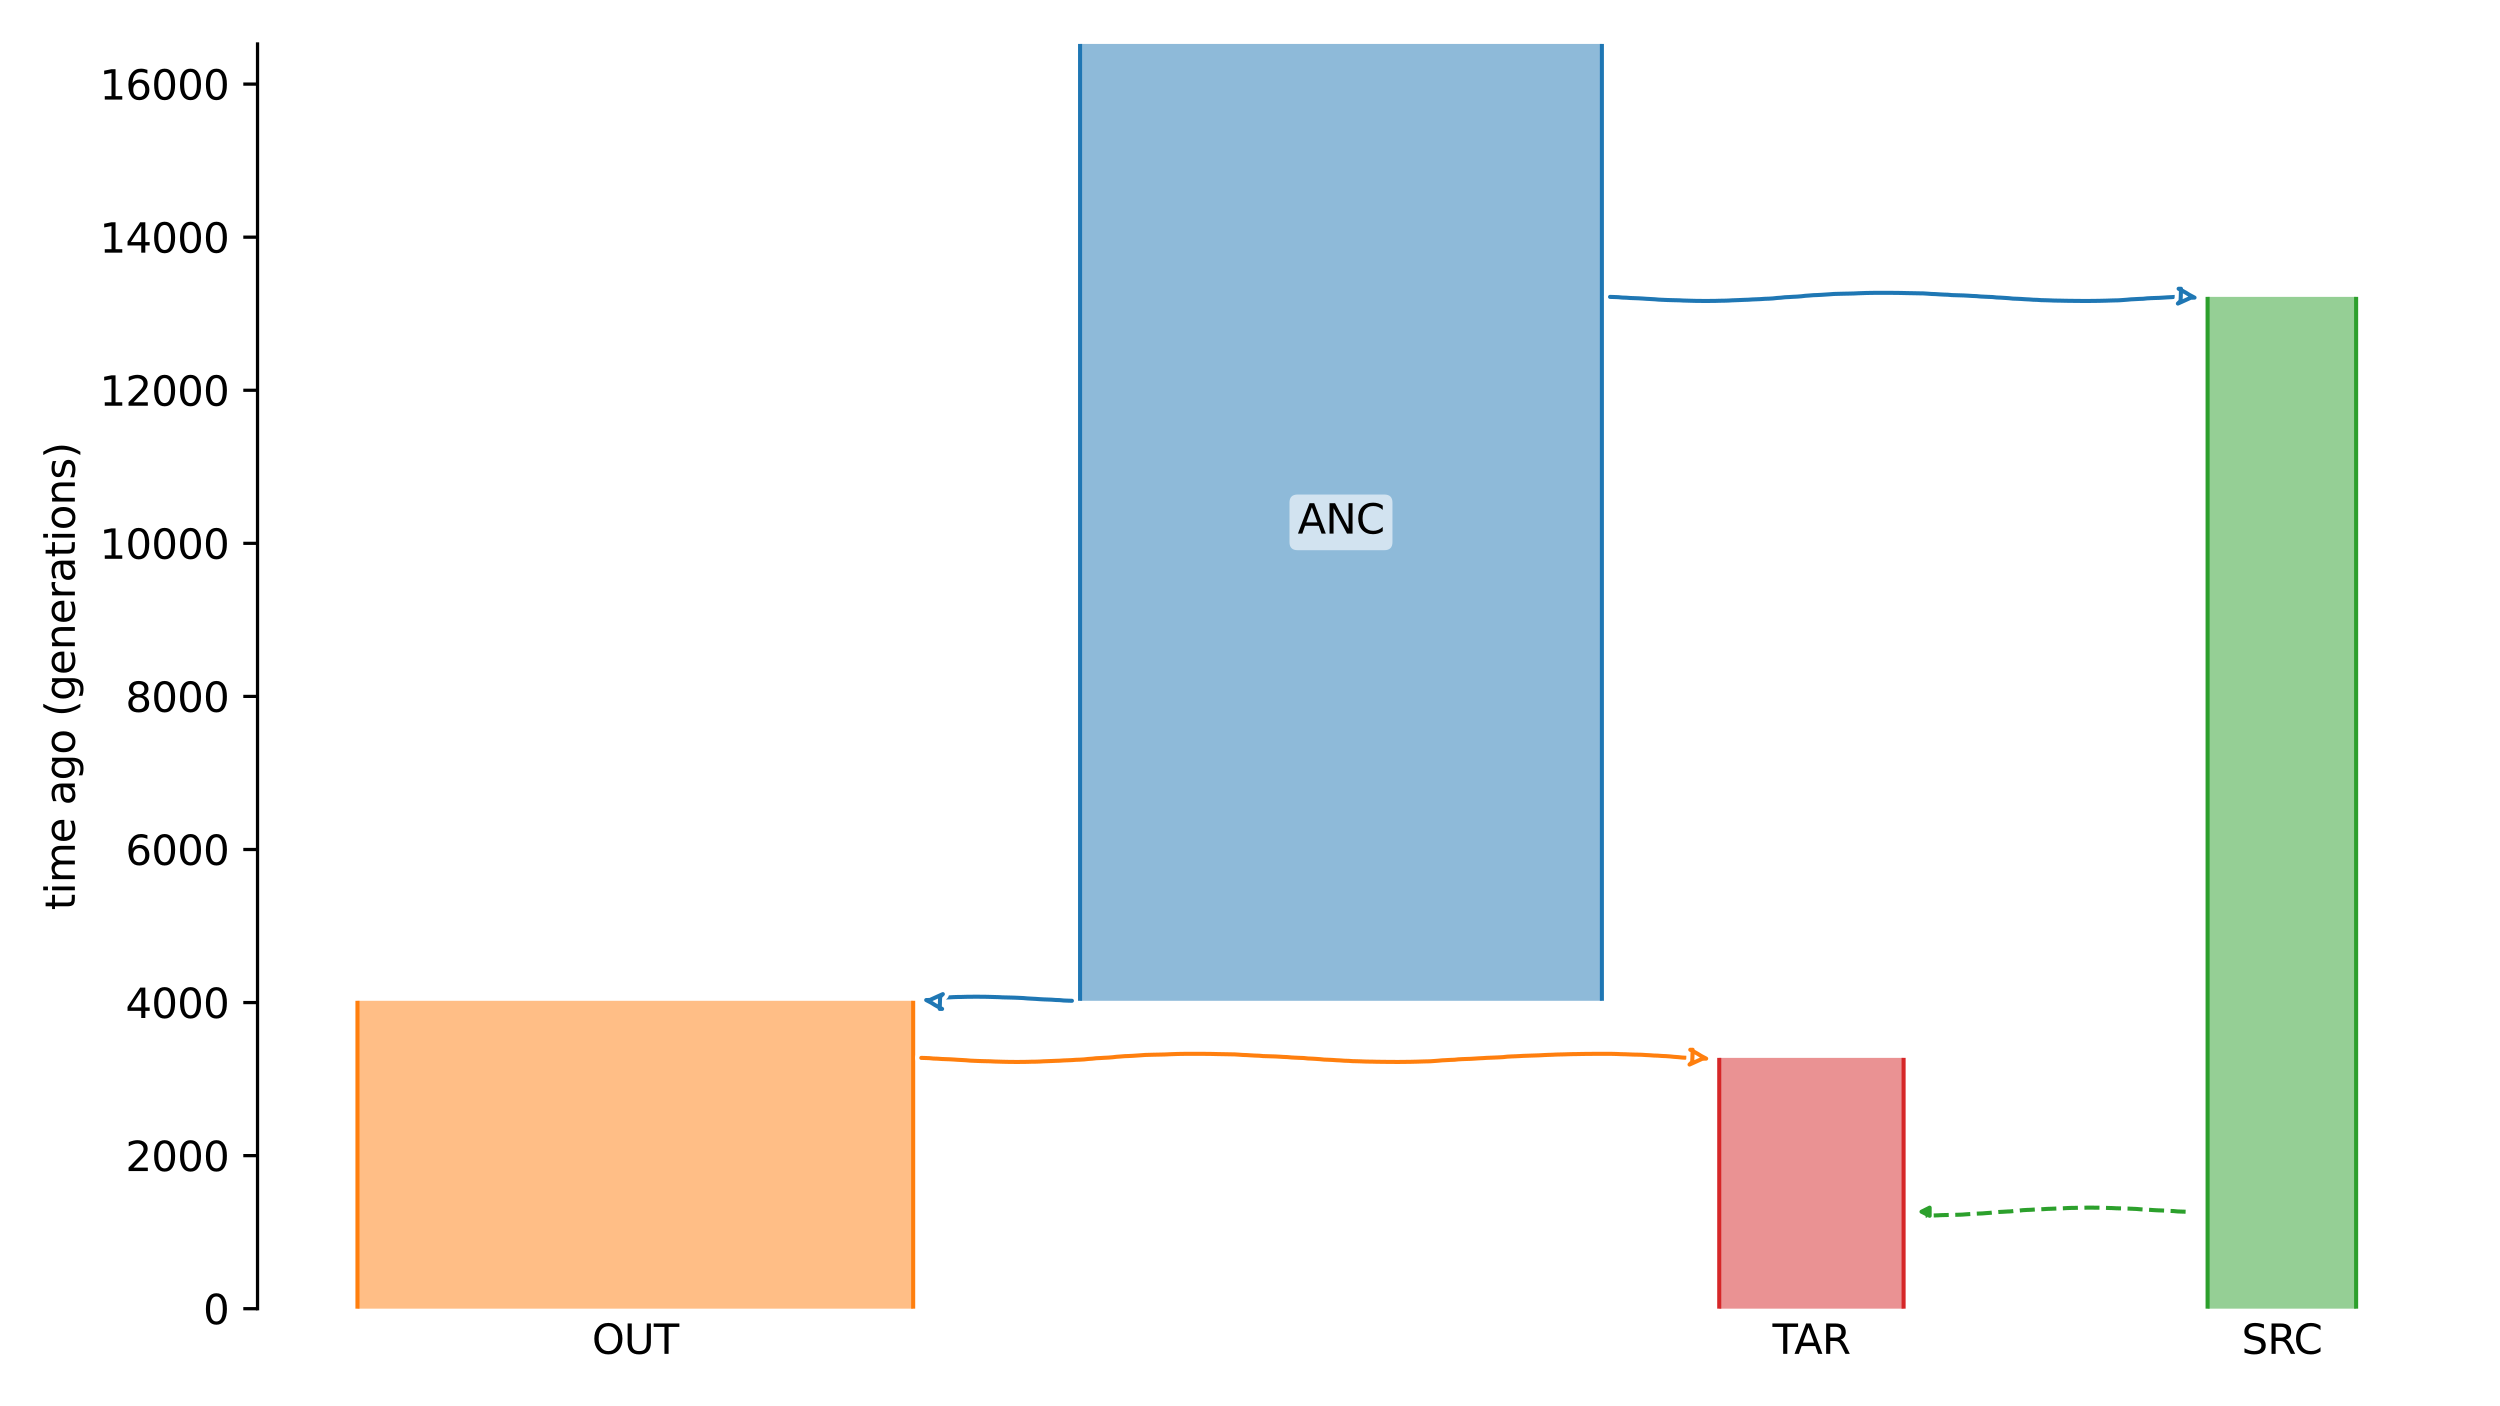 <?xml version="1.0" encoding="utf-8" standalone="no"?>
<!DOCTYPE svg PUBLIC "-//W3C//DTD SVG 1.1//EN"
  "http://www.w3.org/Graphics/SVG/1.1/DTD/svg11.dtd">
<svg xmlns:xlink="http://www.w3.org/1999/xlink" width="614.4pt" height="345.6pt" viewBox="0 0 614.4 345.6" xmlns="http://www.w3.org/2000/svg" version="1.1">
 <defs>
  <style type="text/css">*{stroke-linejoin: round; stroke-linecap: butt}</style>
 </defs>
 <g id="figure_1">
  <g id="patch_1">
   <path d="M 0 345.6 
L 614.4 345.6 
L 614.4 0 
L 0 0 
z
" style="fill: #ffffff"/>
  </g>
  <g id="axes_1">
   <g id="patch_2">
    <path d="M 63.291 321.622 
L 603.6 321.622 
L 603.6 10.8 
L 63.291 10.8 
z
" style="fill: #ffffff"/>
   </g>
   <path d="M 537.136 297.791 
L 536.136 297.759 
L 535.136 297.722 
L 534.136 297.625 
L 533.136 297.592 
L 532.136 297.518 
L 531.136 297.48 
L 530.136 297.444 
L 529.136 297.387 
L 528.136 297.316 
L 527.136 297.264 
L 526.136 297.205 
L 525.136 297.117 
L 524.136 297.071 
L 523.136 297.028 
L 522.136 296.998 
L 521.136 296.972 
L 520.136 296.951 
L 519.136 296.896 
L 518.136 296.868 
L 517.136 296.839 
L 516.136 296.813 
L 515.136 296.802 
L 514.136 296.792 
L 513.136 296.792 
L 512.136 296.802 
L 511.136 296.813 
L 510.136 296.844 
L 509.136 296.856 
L 508.136 296.886 
L 507.136 296.945 
L 506.136 296.983 
L 505.136 297.022 
L 504.136 297.064 
L 503.136 297.097 
L 502.136 297.164 
L 501.136 297.204 
L 500.136 297.246 
L 499.136 297.317 
L 498.136 297.353 
L 497.136 297.412 
L 496.136 297.523 
L 495.136 297.593 
L 494.136 297.706 
L 493.136 297.752 
L 492.136 297.813 
L 491.136 297.862 
L 490.136 297.942 
L 489.136 298.061 
L 488.136 298.131 
L 487.136 298.214 
L 486.136 298.248 
L 485.136 298.299 
L 484.136 298.367 
L 483.136 298.433 
L 482.136 298.51 
L 481.136 298.538 
L 480.136 298.564 
L 479.136 298.587 
L 478.136 298.606 
L 477.136 298.633 
L 476.136 298.683 
L 475.136 298.718 
L 473.231 298.753 
" clip-path="url(#p9c481136c9)" style="fill: none; stroke-dasharray: 3.7,1.6; stroke-dashoffset: 0; stroke: #2ca02c"/>
   <g id="patch_3">
    <path d="M 265.437 10.8 
L 265.437 245.953 
M 393.68 10.8 
L 393.68 245.953 
" clip-path="url(#p9c481136c9)" style="fill: none; stroke: #ffffff; stroke-width: 3; stroke-linejoin: miter"/>
    <path d="M 265.437 10.8 
L 265.437 245.953 
M 393.68 10.8 
L 393.68 245.953 
" clip-path="url(#p9c481136c9)" style="fill: none; stroke: #1f77b4; stroke-linejoin: miter"/>
    <g id="PolyCollection_1">
     <path d="M 393.68 10.8 
L 265.437 10.8 
L 265.437 245.953 
L 393.68 245.953 
L 393.68 245.953 
L 393.68 10.8 
z
" clip-path="url(#p9c481136c9)" style="fill: #1f77b4; fill-opacity: 0.5"/>
    </g>
    <g id="patch_4">
     <path d="M 87.85 245.953 
L 87.85 321.622 
M 224.419 245.953 
L 224.419 321.622 
" clip-path="url(#p9c481136c9)" style="fill: none; stroke: #ffffff; stroke-width: 3; stroke-linejoin: miter"/>
     <path d="M 87.85 245.953 
L 87.85 321.622 
M 224.419 245.953 
L 224.419 321.622 
" clip-path="url(#p9c481136c9)" style="fill: none; stroke: #ff7f0e; stroke-linejoin: miter"/>
     <g id="PolyCollection_2">
      <path d="M 224.419 245.953 
L 87.85 245.953 
L 87.85 321.622 
L 224.419 321.622 
L 224.419 321.622 
L 224.419 245.953 
z
" clip-path="url(#p9c481136c9)" style="fill: #ff7f0e; fill-opacity: 0.5"/>
     </g>
     <g id="patch_5">
      <path d="M 542.539 72.964 
L 542.539 321.622 
M 579.04 72.964 
L 579.04 321.622 
" clip-path="url(#p9c481136c9)" style="fill: none; stroke: #ffffff; stroke-width: 3; stroke-linejoin: miter"/>
      <path d="M 542.539 72.964 
L 542.539 321.622 
M 579.04 72.964 
L 579.04 321.622 
" clip-path="url(#p9c481136c9)" style="fill: none; stroke: #2ca02c; stroke-linejoin: miter"/>
      <g id="PolyCollection_3">
       <path d="M 579.04 72.964 
L 542.539 72.964 
L 542.539 321.622 
L 579.04 321.622 
L 579.04 321.622 
L 579.04 72.964 
z
" clip-path="url(#p9c481136c9)" style="fill: #2ca02c; fill-opacity: 0.5"/>
      </g>
      <g id="patch_6">
       <path d="M 422.52 259.984 
L 422.52 321.622 
M 467.828 259.984 
L 467.828 321.622 
" clip-path="url(#p9c481136c9)" style="fill: none; stroke: #ffffff; stroke-width: 3; stroke-linejoin: miter"/>
       <path d="M 422.52 259.984 
L 422.52 321.622 
M 467.828 259.984 
L 467.828 321.622 
" clip-path="url(#p9c481136c9)" style="fill: none; stroke: #d62728; stroke-linejoin: miter"/>
       <g id="PolyCollection_4">
        <path d="M 467.828 259.984 
L 422.52 259.984 
L 422.52 321.622 
L 467.828 321.622 
L 467.828 321.622 
L 467.828 259.984 
z
" clip-path="url(#p9c481136c9)" style="fill: #d62728; fill-opacity: 0.5"/>
       </g>
       <g id="matplotlib.axis_1">
        <g id="xtick_1">
         <g id="line2d_1"/>
         <g id="text_1">
          <!-- OUT -->
          <g transform="translate(145.485 332.72) scale(0.1 -0.1)">
           <defs>
            <path id="DejaVuSans-4f" d="M 2522 4238 
Q 1834 4238 1429 3725 
Q 1025 3213 1025 2328 
Q 1025 1447 1429 934 
Q 1834 422 2522 422 
Q 3209 422 3611 934 
Q 4013 1447 4013 2328 
Q 4013 3213 3611 3725 
Q 3209 4238 2522 4238 
z
M 2522 4750 
Q 3503 4750 4090 4092 
Q 4678 3434 4678 2328 
Q 4678 1225 4090 567 
Q 3503 -91 2522 -91 
Q 1538 -91 948 565 
Q 359 1222 359 2328 
Q 359 3434 948 4092 
Q 1538 4750 2522 4750 
z
" transform="scale(0.016)"/>
            <path id="DejaVuSans-55" d="M 556 4666 
L 1191 4666 
L 1191 1831 
Q 1191 1081 1462 751 
Q 1734 422 2344 422 
Q 2950 422 3222 751 
Q 3494 1081 3494 1831 
L 3494 4666 
L 4128 4666 
L 4128 1753 
Q 4128 841 3676 375 
Q 3225 -91 2344 -91 
Q 1459 -91 1007 375 
Q 556 841 556 1753 
L 556 4666 
z
" transform="scale(0.016)"/>
            <path id="DejaVuSans-54" d="M -19 4666 
L 3928 4666 
L 3928 4134 
L 2272 4134 
L 2272 0 
L 1638 0 
L 1638 4134 
L -19 4134 
L -19 4666 
z
" transform="scale(0.016)"/>
           </defs>
           <use xlink:href="#DejaVuSans-4f"/>
           <use xlink:href="#DejaVuSans-55" x="78.711"/>
           <use xlink:href="#DejaVuSans-54" x="151.904"/>
          </g>
         </g>
        </g>
        <g id="xtick_2">
         <g id="line2d_2"/>
         <g id="text_2">
          <!-- SRC -->
          <g transform="translate(550.9 332.72) scale(0.1 -0.1)">
           <defs>
            <path id="DejaVuSans-53" d="M 3425 4513 
L 3425 3897 
Q 3066 4069 2747 4153 
Q 2428 4238 2131 4238 
Q 1616 4238 1336 4038 
Q 1056 3838 1056 3469 
Q 1056 3159 1242 3001 
Q 1428 2844 1947 2747 
L 2328 2669 
Q 3034 2534 3370 2195 
Q 3706 1856 3706 1288 
Q 3706 609 3251 259 
Q 2797 -91 1919 -91 
Q 1588 -91 1214 -16 
Q 841 59 441 206 
L 441 856 
Q 825 641 1194 531 
Q 1563 422 1919 422 
Q 2459 422 2753 634 
Q 3047 847 3047 1241 
Q 3047 1584 2836 1778 
Q 2625 1972 2144 2069 
L 1759 2144 
Q 1053 2284 737 2584 
Q 422 2884 422 3419 
Q 422 4038 858 4394 
Q 1294 4750 2059 4750 
Q 2388 4750 2728 4690 
Q 3069 4631 3425 4513 
z
" transform="scale(0.016)"/>
            <path id="DejaVuSans-52" d="M 2841 2188 
Q 3044 2119 3236 1894 
Q 3428 1669 3622 1275 
L 4263 0 
L 3584 0 
L 2988 1197 
Q 2756 1666 2539 1819 
Q 2322 1972 1947 1972 
L 1259 1972 
L 1259 0 
L 628 0 
L 628 4666 
L 2053 4666 
Q 2853 4666 3247 4331 
Q 3641 3997 3641 3322 
Q 3641 2881 3436 2590 
Q 3231 2300 2841 2188 
z
M 1259 4147 
L 1259 2491 
L 2053 2491 
Q 2509 2491 2742 2702 
Q 2975 2913 2975 3322 
Q 2975 3731 2742 3939 
Q 2509 4147 2053 4147 
L 1259 4147 
z
" transform="scale(0.016)"/>
            <path id="DejaVuSans-43" d="M 4122 4306 
L 4122 3641 
Q 3803 3938 3442 4084 
Q 3081 4231 2675 4231 
Q 1875 4231 1450 3742 
Q 1025 3253 1025 2328 
Q 1025 1406 1450 917 
Q 1875 428 2675 428 
Q 3081 428 3442 575 
Q 3803 722 4122 1019 
L 4122 359 
Q 3791 134 3420 21 
Q 3050 -91 2638 -91 
Q 1578 -91 968 557 
Q 359 1206 359 2328 
Q 359 3453 968 4101 
Q 1578 4750 2638 4750 
Q 3056 4750 3426 4639 
Q 3797 4528 4122 4306 
z
" transform="scale(0.016)"/>
           </defs>
           <use xlink:href="#DejaVuSans-53"/>
           <use xlink:href="#DejaVuSans-52" x="63.477"/>
           <use xlink:href="#DejaVuSans-43" x="127.959"/>
          </g>
         </g>
        </g>
        <g id="xtick_3">
         <g id="line2d_3"/>
         <g id="text_3">
          <!-- TAR -->
          <g transform="translate(435.613 332.72) scale(0.1 -0.1)">
           <defs>
            <path id="DejaVuSans-41" d="M 2188 4044 
L 1331 1722 
L 3047 1722 
L 2188 4044 
z
M 1831 4666 
L 2547 4666 
L 4325 0 
L 3669 0 
L 3244 1197 
L 1141 1197 
L 716 0 
L 50 0 
L 1831 4666 
z
" transform="scale(0.016)"/>
           </defs>
           <use xlink:href="#DejaVuSans-54"/>
           <use xlink:href="#DejaVuSans-41" x="53.334"/>
           <use xlink:href="#DejaVuSans-52" x="121.742"/>
          </g>
         </g>
        </g>
       </g>
       <g id="matplotlib.axis_2">
        <g id="ytick_1">
         <g id="line2d_4">
          <defs>
           <path id="m8002c5cbbb" d="M 0 0 
L -3.5 0 
" style="stroke: #000000; stroke-width: 0.8"/>
          </defs>
          <g>
           <use xlink:href="#m8002c5cbbb" x="63.291" y="321.622" style="stroke: #000000; stroke-width: 0.8"/>
          </g>
         </g>
         <g id="text_4">
          <!-- 0 -->
          <g transform="translate(49.928 325.421) scale(0.1 -0.1)">
           <defs>
            <path id="DejaVuSans-30" d="M 2034 4250 
Q 1547 4250 1301 3770 
Q 1056 3291 1056 2328 
Q 1056 1369 1301 889 
Q 1547 409 2034 409 
Q 2525 409 2770 889 
Q 3016 1369 3016 2328 
Q 3016 3291 2770 3770 
Q 2525 4250 2034 4250 
z
M 2034 4750 
Q 2819 4750 3233 4129 
Q 3647 3509 3647 2328 
Q 3647 1150 3233 529 
Q 2819 -91 2034 -91 
Q 1250 -91 836 529 
Q 422 1150 422 2328 
Q 422 3509 836 4129 
Q 1250 4750 2034 4750 
z
" transform="scale(0.016)"/>
           </defs>
           <use xlink:href="#DejaVuSans-30"/>
          </g>
         </g>
        </g>
        <g id="ytick_2">
         <g id="line2d_5">
          <g>
           <use xlink:href="#m8002c5cbbb" x="63.291" y="284.003" style="stroke: #000000; stroke-width: 0.8"/>
          </g>
         </g>
         <g id="text_5">
          <!-- 2000 -->
          <g transform="translate(30.841 287.803) scale(0.1 -0.1)">
           <defs>
            <path id="DejaVuSans-32" d="M 1228 531 
L 3431 531 
L 3431 0 
L 469 0 
L 469 531 
Q 828 903 1448 1529 
Q 2069 2156 2228 2338 
Q 2531 2678 2651 2914 
Q 2772 3150 2772 3378 
Q 2772 3750 2511 3984 
Q 2250 4219 1831 4219 
Q 1534 4219 1204 4116 
Q 875 4013 500 3803 
L 500 4441 
Q 881 4594 1212 4672 
Q 1544 4750 1819 4750 
Q 2544 4750 2975 4387 
Q 3406 4025 3406 3419 
Q 3406 3131 3298 2873 
Q 3191 2616 2906 2266 
Q 2828 2175 2409 1742 
Q 1991 1309 1228 531 
z
" transform="scale(0.016)"/>
           </defs>
           <use xlink:href="#DejaVuSans-32"/>
           <use xlink:href="#DejaVuSans-30" x="63.623"/>
           <use xlink:href="#DejaVuSans-30" x="127.246"/>
           <use xlink:href="#DejaVuSans-30" x="190.869"/>
          </g>
         </g>
        </g>
        <g id="ytick_3">
         <g id="line2d_6">
          <g>
           <use xlink:href="#m8002c5cbbb" x="63.291" y="246.385" style="stroke: #000000; stroke-width: 0.8"/>
          </g>
         </g>
         <g id="text_6">
          <!-- 4000 -->
          <g transform="translate(30.841 250.184) scale(0.1 -0.1)">
           <defs>
            <path id="DejaVuSans-34" d="M 2419 4116 
L 825 1625 
L 2419 1625 
L 2419 4116 
z
M 2253 4666 
L 3047 4666 
L 3047 1625 
L 3713 1625 
L 3713 1100 
L 3047 1100 
L 3047 0 
L 2419 0 
L 2419 1100 
L 313 1100 
L 313 1709 
L 2253 4666 
z
" transform="scale(0.016)"/>
           </defs>
           <use xlink:href="#DejaVuSans-34"/>
           <use xlink:href="#DejaVuSans-30" x="63.623"/>
           <use xlink:href="#DejaVuSans-30" x="127.246"/>
           <use xlink:href="#DejaVuSans-30" x="190.869"/>
          </g>
         </g>
        </g>
        <g id="ytick_4">
         <g id="line2d_7">
          <g>
           <use xlink:href="#m8002c5cbbb" x="63.291" y="208.767" style="stroke: #000000; stroke-width: 0.8"/>
          </g>
         </g>
         <g id="text_7">
          <!-- 6000 -->
          <g transform="translate(30.841 212.566) scale(0.1 -0.1)">
           <defs>
            <path id="DejaVuSans-36" d="M 2113 2584 
Q 1688 2584 1439 2293 
Q 1191 2003 1191 1497 
Q 1191 994 1439 701 
Q 1688 409 2113 409 
Q 2538 409 2786 701 
Q 3034 994 3034 1497 
Q 3034 2003 2786 2293 
Q 2538 2584 2113 2584 
z
M 3366 4563 
L 3366 3988 
Q 3128 4100 2886 4159 
Q 2644 4219 2406 4219 
Q 1781 4219 1451 3797 
Q 1122 3375 1075 2522 
Q 1259 2794 1537 2939 
Q 1816 3084 2150 3084 
Q 2853 3084 3261 2657 
Q 3669 2231 3669 1497 
Q 3669 778 3244 343 
Q 2819 -91 2113 -91 
Q 1303 -91 875 529 
Q 447 1150 447 2328 
Q 447 3434 972 4092 
Q 1497 4750 2381 4750 
Q 2619 4750 2861 4703 
Q 3103 4656 3366 4563 
z
" transform="scale(0.016)"/>
           </defs>
           <use xlink:href="#DejaVuSans-36"/>
           <use xlink:href="#DejaVuSans-30" x="63.623"/>
           <use xlink:href="#DejaVuSans-30" x="127.246"/>
           <use xlink:href="#DejaVuSans-30" x="190.869"/>
          </g>
         </g>
        </g>
        <g id="ytick_5">
         <g id="line2d_8">
          <g>
           <use xlink:href="#m8002c5cbbb" x="63.291" y="171.148" style="stroke: #000000; stroke-width: 0.8"/>
          </g>
         </g>
         <g id="text_8">
          <!-- 8000 -->
          <g transform="translate(30.841 174.948) scale(0.1 -0.1)">
           <defs>
            <path id="DejaVuSans-38" d="M 2034 2216 
Q 1584 2216 1326 1975 
Q 1069 1734 1069 1313 
Q 1069 891 1326 650 
Q 1584 409 2034 409 
Q 2484 409 2743 651 
Q 3003 894 3003 1313 
Q 3003 1734 2745 1975 
Q 2488 2216 2034 2216 
z
M 1403 2484 
Q 997 2584 770 2862 
Q 544 3141 544 3541 
Q 544 4100 942 4425 
Q 1341 4750 2034 4750 
Q 2731 4750 3128 4425 
Q 3525 4100 3525 3541 
Q 3525 3141 3298 2862 
Q 3072 2584 2669 2484 
Q 3125 2378 3379 2068 
Q 3634 1759 3634 1313 
Q 3634 634 3220 271 
Q 2806 -91 2034 -91 
Q 1263 -91 848 271 
Q 434 634 434 1313 
Q 434 1759 690 2068 
Q 947 2378 1403 2484 
z
M 1172 3481 
Q 1172 3119 1398 2916 
Q 1625 2713 2034 2713 
Q 2441 2713 2670 2916 
Q 2900 3119 2900 3481 
Q 2900 3844 2670 4047 
Q 2441 4250 2034 4250 
Q 1625 4250 1398 4047 
Q 1172 3844 1172 3481 
z
" transform="scale(0.016)"/>
           </defs>
           <use xlink:href="#DejaVuSans-38"/>
           <use xlink:href="#DejaVuSans-30" x="63.623"/>
           <use xlink:href="#DejaVuSans-30" x="127.246"/>
           <use xlink:href="#DejaVuSans-30" x="190.869"/>
          </g>
         </g>
        </g>
        <g id="ytick_6">
         <g id="line2d_9">
          <g>
           <use xlink:href="#m8002c5cbbb" x="63.291" y="133.53" style="stroke: #000000; stroke-width: 0.8"/>
          </g>
         </g>
         <g id="text_9">
          <!-- 10000 -->
          <g transform="translate(24.478 137.329) scale(0.1 -0.1)">
           <defs>
            <path id="DejaVuSans-31" d="M 794 531 
L 1825 531 
L 1825 4091 
L 703 3866 
L 703 4441 
L 1819 4666 
L 2450 4666 
L 2450 531 
L 3481 531 
L 3481 0 
L 794 0 
L 794 531 
z
" transform="scale(0.016)"/>
           </defs>
           <use xlink:href="#DejaVuSans-31"/>
           <use xlink:href="#DejaVuSans-30" x="63.623"/>
           <use xlink:href="#DejaVuSans-30" x="127.246"/>
           <use xlink:href="#DejaVuSans-30" x="190.869"/>
           <use xlink:href="#DejaVuSans-30" x="254.492"/>
          </g>
         </g>
        </g>
        <g id="ytick_7">
         <g id="line2d_10">
          <g>
           <use xlink:href="#m8002c5cbbb" x="63.291" y="95.912" style="stroke: #000000; stroke-width: 0.8"/>
          </g>
         </g>
         <g id="text_10">
          <!-- 12000 -->
          <g transform="translate(24.478 99.711) scale(0.1 -0.1)">
           <use xlink:href="#DejaVuSans-31"/>
           <use xlink:href="#DejaVuSans-32" x="63.623"/>
           <use xlink:href="#DejaVuSans-30" x="127.246"/>
           <use xlink:href="#DejaVuSans-30" x="190.869"/>
           <use xlink:href="#DejaVuSans-30" x="254.492"/>
          </g>
         </g>
        </g>
        <g id="ytick_8">
         <g id="line2d_11">
          <g>
           <use xlink:href="#m8002c5cbbb" x="63.291" y="58.293" style="stroke: #000000; stroke-width: 0.8"/>
          </g>
         </g>
         <g id="text_11">
          <!-- 14000 -->
          <g transform="translate(24.478 62.092) scale(0.1 -0.1)">
           <use xlink:href="#DejaVuSans-31"/>
           <use xlink:href="#DejaVuSans-34" x="63.623"/>
           <use xlink:href="#DejaVuSans-30" x="127.246"/>
           <use xlink:href="#DejaVuSans-30" x="190.869"/>
           <use xlink:href="#DejaVuSans-30" x="254.492"/>
          </g>
         </g>
        </g>
        <g id="ytick_9">
         <g id="line2d_12">
          <g>
           <use xlink:href="#m8002c5cbbb" x="63.291" y="20.675" style="stroke: #000000; stroke-width: 0.8"/>
          </g>
         </g>
         <g id="text_12">
          <!-- 16000 -->
          <g transform="translate(24.478 24.474) scale(0.1 -0.1)">
           <use xlink:href="#DejaVuSans-31"/>
           <use xlink:href="#DejaVuSans-36" x="63.623"/>
           <use xlink:href="#DejaVuSans-30" x="127.246"/>
           <use xlink:href="#DejaVuSans-30" x="190.869"/>
           <use xlink:href="#DejaVuSans-30" x="254.492"/>
          </g>
         </g>
        </g>
        <g id="text_13">
         <!-- time ago (generations) -->
         <g transform="translate(18.398 223.682) rotate(-90) scale(0.1 -0.1)">
          <defs>
           <path id="DejaVuSans-74" d="M 1172 4494 
L 1172 3500 
L 2356 3500 
L 2356 3053 
L 1172 3053 
L 1172 1153 
Q 1172 725 1289 603 
Q 1406 481 1766 481 
L 2356 481 
L 2356 0 
L 1766 0 
Q 1100 0 847 248 
Q 594 497 594 1153 
L 594 3053 
L 172 3053 
L 172 3500 
L 594 3500 
L 594 4494 
L 1172 4494 
z
" transform="scale(0.016)"/>
           <path id="DejaVuSans-69" d="M 603 3500 
L 1178 3500 
L 1178 0 
L 603 0 
L 603 3500 
z
M 603 4863 
L 1178 4863 
L 1178 4134 
L 603 4134 
L 603 4863 
z
" transform="scale(0.016)"/>
           <path id="DejaVuSans-6d" d="M 3328 2828 
Q 3544 3216 3844 3400 
Q 4144 3584 4550 3584 
Q 5097 3584 5394 3201 
Q 5691 2819 5691 2113 
L 5691 0 
L 5113 0 
L 5113 2094 
Q 5113 2597 4934 2840 
Q 4756 3084 4391 3084 
Q 3944 3084 3684 2787 
Q 3425 2491 3425 1978 
L 3425 0 
L 2847 0 
L 2847 2094 
Q 2847 2600 2669 2842 
Q 2491 3084 2119 3084 
Q 1678 3084 1418 2786 
Q 1159 2488 1159 1978 
L 1159 0 
L 581 0 
L 581 3500 
L 1159 3500 
L 1159 2956 
Q 1356 3278 1631 3431 
Q 1906 3584 2284 3584 
Q 2666 3584 2933 3390 
Q 3200 3197 3328 2828 
z
" transform="scale(0.016)"/>
           <path id="DejaVuSans-65" d="M 3597 1894 
L 3597 1613 
L 953 1613 
Q 991 1019 1311 708 
Q 1631 397 2203 397 
Q 2534 397 2845 478 
Q 3156 559 3463 722 
L 3463 178 
Q 3153 47 2828 -22 
Q 2503 -91 2169 -91 
Q 1331 -91 842 396 
Q 353 884 353 1716 
Q 353 2575 817 3079 
Q 1281 3584 2069 3584 
Q 2775 3584 3186 3129 
Q 3597 2675 3597 1894 
z
M 3022 2063 
Q 3016 2534 2758 2815 
Q 2500 3097 2075 3097 
Q 1594 3097 1305 2825 
Q 1016 2553 972 2059 
L 3022 2063 
z
" transform="scale(0.016)"/>
           <path id="DejaVuSans-20" transform="scale(0.016)"/>
           <path id="DejaVuSans-61" d="M 2194 1759 
Q 1497 1759 1228 1600 
Q 959 1441 959 1056 
Q 959 750 1161 570 
Q 1363 391 1709 391 
Q 2188 391 2477 730 
Q 2766 1069 2766 1631 
L 2766 1759 
L 2194 1759 
z
M 3341 1997 
L 3341 0 
L 2766 0 
L 2766 531 
Q 2569 213 2275 61 
Q 1981 -91 1556 -91 
Q 1019 -91 701 211 
Q 384 513 384 1019 
Q 384 1609 779 1909 
Q 1175 2209 1959 2209 
L 2766 2209 
L 2766 2266 
Q 2766 2663 2505 2880 
Q 2244 3097 1772 3097 
Q 1472 3097 1187 3025 
Q 903 2953 641 2809 
L 641 3341 
Q 956 3463 1253 3523 
Q 1550 3584 1831 3584 
Q 2591 3584 2966 3190 
Q 3341 2797 3341 1997 
z
" transform="scale(0.016)"/>
           <path id="DejaVuSans-67" d="M 2906 1791 
Q 2906 2416 2648 2759 
Q 2391 3103 1925 3103 
Q 1463 3103 1205 2759 
Q 947 2416 947 1791 
Q 947 1169 1205 825 
Q 1463 481 1925 481 
Q 2391 481 2648 825 
Q 2906 1169 2906 1791 
z
M 3481 434 
Q 3481 -459 3084 -895 
Q 2688 -1331 1869 -1331 
Q 1566 -1331 1297 -1286 
Q 1028 -1241 775 -1147 
L 775 -588 
Q 1028 -725 1275 -790 
Q 1522 -856 1778 -856 
Q 2344 -856 2625 -561 
Q 2906 -266 2906 331 
L 2906 616 
Q 2728 306 2450 153 
Q 2172 0 1784 0 
Q 1141 0 747 490 
Q 353 981 353 1791 
Q 353 2603 747 3093 
Q 1141 3584 1784 3584 
Q 2172 3584 2450 3431 
Q 2728 3278 2906 2969 
L 2906 3500 
L 3481 3500 
L 3481 434 
z
" transform="scale(0.016)"/>
           <path id="DejaVuSans-6f" d="M 1959 3097 
Q 1497 3097 1228 2736 
Q 959 2375 959 1747 
Q 959 1119 1226 758 
Q 1494 397 1959 397 
Q 2419 397 2687 759 
Q 2956 1122 2956 1747 
Q 2956 2369 2687 2733 
Q 2419 3097 1959 3097 
z
M 1959 3584 
Q 2709 3584 3137 3096 
Q 3566 2609 3566 1747 
Q 3566 888 3137 398 
Q 2709 -91 1959 -91 
Q 1206 -91 779 398 
Q 353 888 353 1747 
Q 353 2609 779 3096 
Q 1206 3584 1959 3584 
z
" transform="scale(0.016)"/>
           <path id="DejaVuSans-28" d="M 1984 4856 
Q 1566 4138 1362 3434 
Q 1159 2731 1159 2009 
Q 1159 1288 1364 580 
Q 1569 -128 1984 -844 
L 1484 -844 
Q 1016 -109 783 600 
Q 550 1309 550 2009 
Q 550 2706 781 3412 
Q 1013 4119 1484 4856 
L 1984 4856 
z
" transform="scale(0.016)"/>
           <path id="DejaVuSans-6e" d="M 3513 2113 
L 3513 0 
L 2938 0 
L 2938 2094 
Q 2938 2591 2744 2837 
Q 2550 3084 2163 3084 
Q 1697 3084 1428 2787 
Q 1159 2491 1159 1978 
L 1159 0 
L 581 0 
L 581 3500 
L 1159 3500 
L 1159 2956 
Q 1366 3272 1645 3428 
Q 1925 3584 2291 3584 
Q 2894 3584 3203 3211 
Q 3513 2838 3513 2113 
z
" transform="scale(0.016)"/>
           <path id="DejaVuSans-72" d="M 2631 2963 
Q 2534 3019 2420 3045 
Q 2306 3072 2169 3072 
Q 1681 3072 1420 2755 
Q 1159 2438 1159 1844 
L 1159 0 
L 581 0 
L 581 3500 
L 1159 3500 
L 1159 2956 
Q 1341 3275 1631 3429 
Q 1922 3584 2338 3584 
Q 2397 3584 2469 3576 
Q 2541 3569 2628 3553 
L 2631 2963 
z
" transform="scale(0.016)"/>
           <path id="DejaVuSans-73" d="M 2834 3397 
L 2834 2853 
Q 2591 2978 2328 3040 
Q 2066 3103 1784 3103 
Q 1356 3103 1142 2972 
Q 928 2841 928 2578 
Q 928 2378 1081 2264 
Q 1234 2150 1697 2047 
L 1894 2003 
Q 2506 1872 2764 1633 
Q 3022 1394 3022 966 
Q 3022 478 2636 193 
Q 2250 -91 1575 -91 
Q 1294 -91 989 -36 
Q 684 19 347 128 
L 347 722 
Q 666 556 975 473 
Q 1284 391 1588 391 
Q 1994 391 2212 530 
Q 2431 669 2431 922 
Q 2431 1156 2273 1281 
Q 2116 1406 1581 1522 
L 1381 1569 
Q 847 1681 609 1914 
Q 372 2147 372 2553 
Q 372 3047 722 3315 
Q 1072 3584 1716 3584 
Q 2034 3584 2315 3537 
Q 2597 3491 2834 3397 
z
" transform="scale(0.016)"/>
           <path id="DejaVuSans-29" d="M 513 4856 
L 1013 4856 
Q 1481 4119 1714 3412 
Q 1947 2706 1947 2009 
Q 1947 1309 1714 600 
Q 1481 -109 1013 -844 
L 513 -844 
Q 928 -128 1133 580 
Q 1338 1288 1338 2009 
Q 1338 2731 1133 3434 
Q 928 4138 513 4856 
z
" transform="scale(0.016)"/>
          </defs>
          <use xlink:href="#DejaVuSans-74"/>
          <use xlink:href="#DejaVuSans-69" x="39.209"/>
          <use xlink:href="#DejaVuSans-6d" x="66.992"/>
          <use xlink:href="#DejaVuSans-65" x="164.404"/>
          <use xlink:href="#DejaVuSans-20" x="225.928"/>
          <use xlink:href="#DejaVuSans-61" x="257.715"/>
          <use xlink:href="#DejaVuSans-67" x="318.994"/>
          <use xlink:href="#DejaVuSans-6f" x="382.471"/>
          <use xlink:href="#DejaVuSans-20" x="443.652"/>
          <use xlink:href="#DejaVuSans-28" x="475.439"/>
          <use xlink:href="#DejaVuSans-67" x="514.453"/>
          <use xlink:href="#DejaVuSans-65" x="577.93"/>
          <use xlink:href="#DejaVuSans-6e" x="639.453"/>
          <use xlink:href="#DejaVuSans-65" x="702.832"/>
          <use xlink:href="#DejaVuSans-72" x="764.355"/>
          <use xlink:href="#DejaVuSans-61" x="805.469"/>
          <use xlink:href="#DejaVuSans-74" x="866.748"/>
          <use xlink:href="#DejaVuSans-69" x="905.957"/>
          <use xlink:href="#DejaVuSans-6f" x="933.74"/>
          <use xlink:href="#DejaVuSans-6e" x="994.922"/>
          <use xlink:href="#DejaVuSans-73" x="1058.301"/>
          <use xlink:href="#DejaVuSans-29" x="1110.4"/>
         </g>
        </g>
       </g>
       <g id="patch_7">
        <path d="M 263.436 245.953 
L 262.436 245.921 
L 261.436 245.884 
L 260.436 245.786 
L 259.436 245.754 
L 258.436 245.68 
L 257.436 245.642 
L 256.436 245.606 
L 255.436 245.549 
L 254.436 245.478 
L 253.436 245.426 
L 252.436 245.367 
L 251.436 245.279 
L 250.436 245.233 
L 249.436 245.19 
L 248.436 245.16 
L 247.436 245.134 
L 246.436 245.113 
L 245.436 245.058 
L 244.436 245.03 
L 243.436 245.001 
L 242.436 244.975 
L 241.436 244.964 
L 240.436 244.954 
L 239.436 244.954 
L 238.436 244.964 
L 237.436 244.975 
L 236.436 245.006 
L 235.436 245.017 
L 234.436 245.048 
L 233.436 245.107 
L 232.436 245.145 
L 231.436 245.184 
L 230.436 245.226 
L 229.436 245.259 
L 227.533 245.326 
" clip-path="url(#p9c481136c9)" style="fill: none; stroke: #ffffff; stroke-width: 3; stroke-linecap: round"/>
        <path d="M 263.436 245.953 
L 262.436 245.921 
L 261.436 245.884 
L 260.436 245.786 
L 259.436 245.754 
L 258.436 245.68 
L 257.436 245.642 
L 256.436 245.606 
L 255.436 245.549 
L 254.436 245.478 
L 253.436 245.426 
L 252.436 245.367 
L 251.436 245.279 
L 250.436 245.233 
L 249.436 245.19 
L 248.436 245.16 
L 247.436 245.134 
L 246.436 245.113 
L 245.436 245.058 
L 244.436 245.03 
L 243.436 245.001 
L 242.436 244.975 
L 241.436 244.964 
L 240.436 244.954 
L 239.436 244.954 
L 238.436 244.964 
L 237.436 244.975 
L 236.436 245.006 
L 235.436 245.017 
L 234.436 245.048 
L 233.436 245.107 
L 232.436 245.145 
L 231.436 245.184 
L 230.436 245.226 
L 229.436 245.259 
L 227.533 245.326 
" clip-path="url(#p9c481136c9)" style="fill: none; stroke: #1f77b4; stroke-linecap: round"/>
        <path d="M 231.533 247.953 
L 230.653 247.477 
L 229.775 246.997 
L 228.924 246.462 
L 227.622 245.775 
L 228.549 245.749 
L 229.461 245.336 
L 230.371 244.921 
L 231.714 244.314 
L 231.059 244.953 
L 231.007 245.953 
L 230.948 247.953 
z
" clip-path="url(#p9c481136c9)" style="fill: #ffffff; stroke: #ffffff; stroke-width: 3; stroke-linecap: round"/>
        <path d="M 231.533 247.953 
L 230.653 247.477 
L 229.775 246.997 
L 228.924 246.462 
L 227.622 245.775 
L 228.549 245.749 
L 229.461 245.336 
L 230.371 244.921 
L 231.714 244.314 
L 231.059 244.953 
L 231.007 245.953 
L 230.948 247.953 
z
" clip-path="url(#p9c481136c9)" style="fill: #ffffff; stroke: #1f77b4; stroke-linecap: round"/>
        <g id="patch_8">
         <path d="M 395.683 72.964 
L 396.683 72.996 
L 397.683 73.033 
L 398.683 73.13 
L 399.683 73.163 
L 400.683 73.237 
L 401.683 73.275 
L 402.683 73.311 
L 403.683 73.368 
L 404.683 73.439 
L 405.683 73.491 
L 406.683 73.55 
L 407.683 73.638 
L 408.683 73.684 
L 409.683 73.727 
L 410.683 73.757 
L 411.683 73.783 
L 412.683 73.804 
L 413.683 73.859 
L 414.683 73.887 
L 415.683 73.916 
L 416.683 73.942 
L 417.683 73.953 
L 418.683 73.963 
L 419.683 73.963 
L 420.683 73.953 
L 421.683 73.942 
L 422.683 73.911 
L 423.683 73.899 
L 424.683 73.869 
L 425.683 73.81 
L 426.683 73.772 
L 427.683 73.733 
L 428.683 73.691 
L 429.683 73.658 
L 430.683 73.591 
L 431.683 73.551 
L 432.683 73.509 
L 433.683 73.438 
L 434.683 73.402 
L 435.683 73.343 
L 436.683 73.232 
L 437.683 73.162 
L 438.683 73.049 
L 439.683 73.003 
L 440.683 72.942 
L 441.683 72.893 
L 442.683 72.813 
L 443.683 72.694 
L 444.683 72.624 
L 445.683 72.541 
L 446.683 72.507 
L 447.683 72.456 
L 448.683 72.388 
L 449.683 72.322 
L 450.683 72.245 
L 451.683 72.217 
L 452.683 72.191 
L 453.683 72.168 
L 454.683 72.149 
L 455.683 72.122 
L 456.683 72.072 
L 457.683 72.037 
L 458.683 72.002 
L 459.683 71.986 
L 460.683 71.97 
L 461.683 71.967 
L 462.683 71.965 
L 463.683 71.965 
L 464.683 71.967 
L 465.683 71.98 
L 466.683 71.989 
L 467.683 72.01 
L 468.683 72.033 
L 469.683 72.05 
L 470.683 72.069 
L 471.683 72.089 
L 472.683 72.106 
L 473.683 72.169 
L 474.683 72.244 
L 475.683 72.277 
L 476.683 72.344 
L 477.683 72.398 
L 478.683 72.432 
L 479.683 72.522 
L 480.683 72.551 
L 481.683 72.582 
L 482.683 72.613 
L 483.683 72.668 
L 484.683 72.733 
L 485.683 72.771 
L 486.683 72.867 
L 487.683 72.916 
L 488.683 72.96 
L 489.683 73 
L 490.683 73.108 
L 491.683 73.15 
L 492.683 73.212 
L 493.683 73.282 
L 494.683 73.387 
L 495.683 73.424 
L 496.683 73.47 
L 497.683 73.538 
L 498.683 73.587 
L 499.683 73.664 
L 500.683 73.695 
L 501.683 73.764 
L 502.683 73.788 
L 503.683 73.817 
L 504.683 73.859 
L 505.683 73.88 
L 506.683 73.894 
L 507.683 73.921 
L 508.683 73.93 
L 509.683 73.943 
L 510.683 73.954 
L 511.683 73.96 
L 512.683 73.964 
L 513.683 73.959 
L 514.683 73.945 
L 515.683 73.938 
L 516.683 73.913 
L 517.683 73.89 
L 518.683 73.853 
L 519.683 73.827 
L 520.683 73.805 
L 521.683 73.736 
L 522.683 73.662 
L 523.683 73.568 
L 524.683 73.517 
L 525.683 73.463 
L 526.683 73.428 
L 527.683 73.322 
L 528.683 73.269 
L 529.683 73.232 
L 530.683 73.201 
L 531.683 73.14 
L 532.683 73.073 
L 533.683 73.024 
L 534.683 72.959 
L 535.683 72.92 
L 536.683 72.878 
L 537.683 72.836 
L 539.418 72.777 
" clip-path="url(#p9c481136c9)" style="fill: none; stroke: #ffffff; stroke-width: 3; stroke-linecap: round"/>
         <path d="M 395.683 72.964 
L 396.683 72.996 
L 397.683 73.033 
L 398.683 73.13 
L 399.683 73.163 
L 400.683 73.237 
L 401.683 73.275 
L 402.683 73.311 
L 403.683 73.368 
L 404.683 73.439 
L 405.683 73.491 
L 406.683 73.55 
L 407.683 73.638 
L 408.683 73.684 
L 409.683 73.727 
L 410.683 73.757 
L 411.683 73.783 
L 412.683 73.804 
L 413.683 73.859 
L 414.683 73.887 
L 415.683 73.916 
L 416.683 73.942 
L 417.683 73.953 
L 418.683 73.963 
L 419.683 73.963 
L 420.683 73.953 
L 421.683 73.942 
L 422.683 73.911 
L 423.683 73.899 
L 424.683 73.869 
L 425.683 73.81 
L 426.683 73.772 
L 427.683 73.733 
L 428.683 73.691 
L 429.683 73.658 
L 430.683 73.591 
L 431.683 73.551 
L 432.683 73.509 
L 433.683 73.438 
L 434.683 73.402 
L 435.683 73.343 
L 436.683 73.232 
L 437.683 73.162 
L 438.683 73.049 
L 439.683 73.003 
L 440.683 72.942 
L 441.683 72.893 
L 442.683 72.813 
L 443.683 72.694 
L 444.683 72.624 
L 445.683 72.541 
L 446.683 72.507 
L 447.683 72.456 
L 448.683 72.388 
L 449.683 72.322 
L 450.683 72.245 
L 451.683 72.217 
L 452.683 72.191 
L 453.683 72.168 
L 454.683 72.149 
L 455.683 72.122 
L 456.683 72.072 
L 457.683 72.037 
L 458.683 72.002 
L 459.683 71.986 
L 460.683 71.97 
L 461.683 71.967 
L 462.683 71.965 
L 463.683 71.965 
L 464.683 71.967 
L 465.683 71.98 
L 466.683 71.989 
L 467.683 72.01 
L 468.683 72.033 
L 469.683 72.05 
L 470.683 72.069 
L 471.683 72.089 
L 472.683 72.106 
L 473.683 72.169 
L 474.683 72.244 
L 475.683 72.277 
L 476.683 72.344 
L 477.683 72.398 
L 478.683 72.432 
L 479.683 72.522 
L 480.683 72.551 
L 481.683 72.582 
L 482.683 72.613 
L 483.683 72.668 
L 484.683 72.733 
L 485.683 72.771 
L 486.683 72.867 
L 487.683 72.916 
L 488.683 72.96 
L 489.683 73 
L 490.683 73.108 
L 491.683 73.15 
L 492.683 73.212 
L 493.683 73.282 
L 494.683 73.387 
L 495.683 73.424 
L 496.683 73.47 
L 497.683 73.538 
L 498.683 73.587 
L 499.683 73.664 
L 500.683 73.695 
L 501.683 73.764 
L 502.683 73.788 
L 503.683 73.817 
L 504.683 73.859 
L 505.683 73.88 
L 506.683 73.894 
L 507.683 73.921 
L 508.683 73.93 
L 509.683 73.943 
L 510.683 73.954 
L 511.683 73.96 
L 512.683 73.964 
L 513.683 73.959 
L 514.683 73.945 
L 515.683 73.938 
L 516.683 73.913 
L 517.683 73.89 
L 518.683 73.853 
L 519.683 73.827 
L 520.683 73.805 
L 521.683 73.736 
L 522.683 73.662 
L 523.683 73.568 
L 524.683 73.517 
L 525.683 73.463 
L 526.683 73.428 
L 527.683 73.322 
L 528.683 73.269 
L 529.683 73.232 
L 530.683 73.201 
L 531.683 73.14 
L 532.683 73.073 
L 533.683 73.024 
L 534.683 72.959 
L 535.683 72.92 
L 536.683 72.878 
L 537.683 72.836 
L 539.418 72.777 
" clip-path="url(#p9c481136c9)" style="fill: none; stroke: #1f77b4; stroke-linecap: round"/>
         <path d="M 535.418 70.964 
L 536.298 71.44 
L 537.176 71.92 
L 538.027 72.455 
L 539.329 73.142 
L 538.402 73.168 
L 537.49 73.581 
L 536.58 73.996 
L 535.237 74.603 
L 535.892 73.964 
L 535.944 72.964 
L 536.003 70.964 
z
" clip-path="url(#p9c481136c9)" style="fill: #ffffff; stroke: #ffffff; stroke-width: 3; stroke-linecap: round"/>
         <path d="M 535.418 70.964 
L 536.298 71.44 
L 537.176 71.92 
L 538.027 72.455 
L 539.329 73.142 
L 538.402 73.168 
L 537.49 73.581 
L 536.58 73.996 
L 535.237 74.603 
L 535.892 73.964 
L 535.944 72.964 
L 536.003 70.964 
z
" clip-path="url(#p9c481136c9)" style="fill: #ffffff; stroke: #1f77b4; stroke-linecap: round"/>
         <g id="patch_9">
          <path d="M 226.417 259.984 
L 227.417 260.016 
L 228.417 260.053 
L 229.417 260.15 
L 230.417 260.183 
L 231.417 260.256 
L 232.417 260.295 
L 233.417 260.33 
L 234.417 260.388 
L 235.417 260.458 
L 236.417 260.51 
L 237.417 260.569 
L 238.417 260.658 
L 239.417 260.704 
L 240.417 260.746 
L 241.417 260.777 
L 242.417 260.803 
L 243.417 260.824 
L 244.417 260.878 
L 245.417 260.906 
L 246.417 260.936 
L 247.417 260.961 
L 248.417 260.973 
L 249.417 260.983 
L 250.417 260.983 
L 251.417 260.973 
L 252.417 260.961 
L 253.417 260.93 
L 254.417 260.919 
L 255.417 260.889 
L 256.417 260.829 
L 257.417 260.792 
L 258.417 260.753 
L 259.417 260.711 
L 260.417 260.678 
L 261.417 260.61 
L 262.417 260.571 
L 263.417 260.529 
L 264.417 260.458 
L 265.417 260.422 
L 266.417 260.363 
L 267.417 260.252 
L 268.417 260.182 
L 269.417 260.069 
L 270.417 260.023 
L 271.417 259.962 
L 272.417 259.913 
L 273.417 259.832 
L 274.417 259.714 
L 275.417 259.644 
L 276.417 259.56 
L 277.417 259.527 
L 278.417 259.476 
L 279.417 259.408 
L 280.417 259.341 
L 281.417 259.264 
L 282.417 259.237 
L 283.417 259.211 
L 284.417 259.188 
L 285.417 259.168 
L 286.417 259.142 
L 287.417 259.092 
L 288.417 259.057 
L 289.417 259.021 
L 290.417 259.006 
L 291.417 258.99 
L 292.417 258.987 
L 293.417 258.984 
L 294.417 258.985 
L 295.417 258.987 
L 296.417 259 
L 297.417 259.008 
L 298.417 259.03 
L 299.417 259.053 
L 300.417 259.07 
L 301.417 259.089 
L 302.417 259.109 
L 303.417 259.126 
L 304.417 259.189 
L 305.417 259.264 
L 306.417 259.296 
L 307.417 259.364 
L 308.417 259.418 
L 309.417 259.452 
L 310.417 259.542 
L 311.417 259.57 
L 312.417 259.602 
L 313.417 259.633 
L 314.417 259.688 
L 315.417 259.752 
L 316.417 259.79 
L 317.417 259.886 
L 318.417 259.936 
L 319.417 259.98 
L 320.417 260.02 
L 321.417 260.128 
L 322.417 260.17 
L 323.417 260.232 
L 324.417 260.302 
L 325.417 260.406 
L 326.417 260.443 
L 327.417 260.489 
L 328.417 260.558 
L 329.417 260.607 
L 330.417 260.684 
L 331.417 260.715 
L 332.417 260.784 
L 333.417 260.808 
L 334.417 260.837 
L 335.417 260.879 
L 336.417 260.9 
L 337.417 260.914 
L 338.417 260.941 
L 339.417 260.95 
L 340.417 260.963 
L 341.417 260.974 
L 342.417 260.979 
L 343.417 260.984 
L 344.417 260.979 
L 345.417 260.965 
L 346.417 260.958 
L 347.417 260.933 
L 348.417 260.909 
L 349.417 260.873 
L 350.417 260.847 
L 351.417 260.825 
L 352.417 260.756 
L 353.417 260.682 
L 354.417 260.588 
L 355.417 260.537 
L 356.417 260.483 
L 357.417 260.447 
L 358.417 260.341 
L 359.417 260.289 
L 360.417 260.252 
L 361.417 260.221 
L 362.417 260.16 
L 363.417 260.093 
L 364.417 260.044 
L 365.417 259.978 
L 366.417 259.94 
L 367.417 259.898 
L 368.417 259.856 
L 369.417 259.797 
L 370.417 259.684 
L 371.417 259.631 
L 372.417 259.592 
L 373.417 259.545 
L 374.417 259.488 
L 375.417 259.455 
L 376.417 259.419 
L 377.417 259.387 
L 378.417 259.353 
L 379.417 259.294 
L 380.417 259.249 
L 381.417 259.22 
L 382.417 259.169 
L 383.417 259.144 
L 384.417 259.123 
L 385.417 259.088 
L 386.417 259.064 
L 387.417 259.05 
L 388.417 259.031 
L 389.417 259.015 
L 390.417 259.003 
L 391.417 258.997 
L 392.417 258.99 
L 393.417 258.985 
L 394.417 258.986 
L 395.417 258.989 
L 396.417 259 
L 397.417 259.029 
L 398.417 259.072 
L 399.417 259.093 
L 400.417 259.134 
L 401.417 259.174 
L 402.417 259.193 
L 403.417 259.216 
L 404.417 259.282 
L 405.417 259.332 
L 406.417 259.406 
L 407.417 259.437 
L 408.417 259.514 
L 409.417 259.552 
L 410.417 259.626 
L 411.417 259.73 
L 412.417 259.8 
L 413.417 259.905 
L 414.417 259.96 
L 415.417 260.084 
L 416.417 260.154 
L 417.417 260.27 
L 419.4 260.32 
" clip-path="url(#p9c481136c9)" style="fill: none; stroke: #ffffff; stroke-width: 3; stroke-linecap: round"/>
          <path d="M 226.417 259.984 
L 227.417 260.016 
L 228.417 260.053 
L 229.417 260.15 
L 230.417 260.183 
L 231.417 260.256 
L 232.417 260.295 
L 233.417 260.33 
L 234.417 260.388 
L 235.417 260.458 
L 236.417 260.51 
L 237.417 260.569 
L 238.417 260.658 
L 239.417 260.704 
L 240.417 260.746 
L 241.417 260.777 
L 242.417 260.803 
L 243.417 260.824 
L 244.417 260.878 
L 245.417 260.906 
L 246.417 260.936 
L 247.417 260.961 
L 248.417 260.973 
L 249.417 260.983 
L 250.417 260.983 
L 251.417 260.973 
L 252.417 260.961 
L 253.417 260.93 
L 254.417 260.919 
L 255.417 260.889 
L 256.417 260.829 
L 257.417 260.792 
L 258.417 260.753 
L 259.417 260.711 
L 260.417 260.678 
L 261.417 260.61 
L 262.417 260.571 
L 263.417 260.529 
L 264.417 260.458 
L 265.417 260.422 
L 266.417 260.363 
L 267.417 260.252 
L 268.417 260.182 
L 269.417 260.069 
L 270.417 260.023 
L 271.417 259.962 
L 272.417 259.913 
L 273.417 259.832 
L 274.417 259.714 
L 275.417 259.644 
L 276.417 259.56 
L 277.417 259.527 
L 278.417 259.476 
L 279.417 259.408 
L 280.417 259.341 
L 281.417 259.264 
L 282.417 259.237 
L 283.417 259.211 
L 284.417 259.188 
L 285.417 259.168 
L 286.417 259.142 
L 287.417 259.092 
L 288.417 259.057 
L 289.417 259.021 
L 290.417 259.006 
L 291.417 258.99 
L 292.417 258.987 
L 293.417 258.984 
L 294.417 258.985 
L 295.417 258.987 
L 296.417 259 
L 297.417 259.008 
L 298.417 259.03 
L 299.417 259.053 
L 300.417 259.07 
L 301.417 259.089 
L 302.417 259.109 
L 303.417 259.126 
L 304.417 259.189 
L 305.417 259.264 
L 306.417 259.296 
L 307.417 259.364 
L 308.417 259.418 
L 309.417 259.452 
L 310.417 259.542 
L 311.417 259.57 
L 312.417 259.602 
L 313.417 259.633 
L 314.417 259.688 
L 315.417 259.752 
L 316.417 259.79 
L 317.417 259.886 
L 318.417 259.936 
L 319.417 259.98 
L 320.417 260.02 
L 321.417 260.128 
L 322.417 260.17 
L 323.417 260.232 
L 324.417 260.302 
L 325.417 260.406 
L 326.417 260.443 
L 327.417 260.489 
L 328.417 260.558 
L 329.417 260.607 
L 330.417 260.684 
L 331.417 260.715 
L 332.417 260.784 
L 333.417 260.808 
L 334.417 260.837 
L 335.417 260.879 
L 336.417 260.9 
L 337.417 260.914 
L 338.417 260.941 
L 339.417 260.95 
L 340.417 260.963 
L 341.417 260.974 
L 342.417 260.979 
L 343.417 260.984 
L 344.417 260.979 
L 345.417 260.965 
L 346.417 260.958 
L 347.417 260.933 
L 348.417 260.909 
L 349.417 260.873 
L 350.417 260.847 
L 351.417 260.825 
L 352.417 260.756 
L 353.417 260.682 
L 354.417 260.588 
L 355.417 260.537 
L 356.417 260.483 
L 357.417 260.447 
L 358.417 260.341 
L 359.417 260.289 
L 360.417 260.252 
L 361.417 260.221 
L 362.417 260.16 
L 363.417 260.093 
L 364.417 260.044 
L 365.417 259.978 
L 366.417 259.94 
L 367.417 259.898 
L 368.417 259.856 
L 369.417 259.797 
L 370.417 259.684 
L 371.417 259.631 
L 372.417 259.592 
L 373.417 259.545 
L 374.417 259.488 
L 375.417 259.455 
L 376.417 259.419 
L 377.417 259.387 
L 378.417 259.353 
L 379.417 259.294 
L 380.417 259.249 
L 381.417 259.22 
L 382.417 259.169 
L 383.417 259.144 
L 384.417 259.123 
L 385.417 259.088 
L 386.417 259.064 
L 387.417 259.05 
L 388.417 259.031 
L 389.417 259.015 
L 390.417 259.003 
L 391.417 258.997 
L 392.417 258.99 
L 393.417 258.985 
L 394.417 258.986 
L 395.417 258.989 
L 396.417 259 
L 397.417 259.029 
L 398.417 259.072 
L 399.417 259.093 
L 400.417 259.134 
L 401.417 259.174 
L 402.417 259.193 
L 403.417 259.216 
L 404.417 259.282 
L 405.417 259.332 
L 406.417 259.406 
L 407.417 259.437 
L 408.417 259.514 
L 409.417 259.552 
L 410.417 259.626 
L 411.417 259.73 
L 412.417 259.8 
L 413.417 259.905 
L 414.417 259.96 
L 415.417 260.084 
L 416.417 260.154 
L 417.417 260.27 
L 419.4 260.32 
" clip-path="url(#p9c481136c9)" style="fill: none; stroke: #ff7f0e; stroke-linecap: round"/>
          <path d="M 415.4 257.984 
L 416.28 258.459 
L 417.158 258.94 
L 418.009 259.474 
L 419.311 260.162 
L 418.384 260.188 
L 417.472 260.601 
L 416.562 261.016 
L 415.219 261.623 
L 415.874 260.984 
L 415.926 259.984 
L 415.985 257.984 
z
" clip-path="url(#p9c481136c9)" style="fill: #ffffff; stroke: #ffffff; stroke-width: 3; stroke-linecap: round"/>
          <path d="M 415.4 257.984 
L 416.28 258.459 
L 417.158 258.94 
L 418.009 259.474 
L 419.311 260.162 
L 418.384 260.188 
L 417.472 260.601 
L 416.562 261.016 
L 415.219 261.623 
L 415.874 260.984 
L 415.926 259.984 
L 415.985 257.984 
z
" clip-path="url(#p9c481136c9)" style="fill: #ffffff; stroke: #ff7f0e; stroke-linecap: round"/>
          <path d="M 473.231 297.791 
" clip-path="url(#p9c481136c9)" style="fill: none; stroke-dasharray: 3.7,1.6; stroke-dashoffset: 0; stroke: #2ca02c"/>
          <path d="M 472.231 297.791 
L 474.231 298.791 
L 474.231 296.791 
z
" clip-path="url(#p9c481136c9)" style="fill: #2ca02c; stroke: #2ca02c; stroke-linejoin: miter"/>
          <g id="patch_10">
           <path d="M 63.291 321.622 
L 63.291 10.8 
" style="fill: none; stroke: #000000; stroke-width: 0.8; stroke-linejoin: miter; stroke-linecap: square"/>
          </g>
          <g id="text_14">
           <g id="patch_11">
            <path d="M 318.906 135.215 
L 340.211 135.215 
Q 342.211 135.215 342.211 133.215 
L 342.211 123.537 
Q 342.211 121.537 340.211 121.537 
L 318.906 121.537 
Q 316.906 121.537 316.906 123.537 
L 316.906 133.215 
Q 316.906 135.215 318.906 135.215 
z
" style="fill: #ffffff; opacity: 0.6"/>
           </g>
           <!-- ANC -->
           <g transform="translate(318.906 131.136) scale(0.1 -0.1)">
            <defs>
             <path id="DejaVuSans-4e" d="M 628 4666 
L 1478 4666 
L 3547 763 
L 3547 4666 
L 4159 4666 
L 4159 0 
L 3309 0 
L 1241 3903 
L 1241 0 
L 628 0 
L 628 4666 
z
" transform="scale(0.016)"/>
            </defs>
            <use xlink:href="#DejaVuSans-41"/>
            <use xlink:href="#DejaVuSans-4e" x="68.408"/>
            <use xlink:href="#DejaVuSans-43" x="143.213"/>
           </g>
          </g>
         </g>
        </g>
        <defs>
         <clipPath id="p9c481136c9">
          <rect x="63.291" y="10.8" width="540.309" height="310.822"/>
         </clipPath>
        </defs>
       </g>
      </g>
     </g>
    </g>
   </g>
  </g>
 </g>
</svg>
